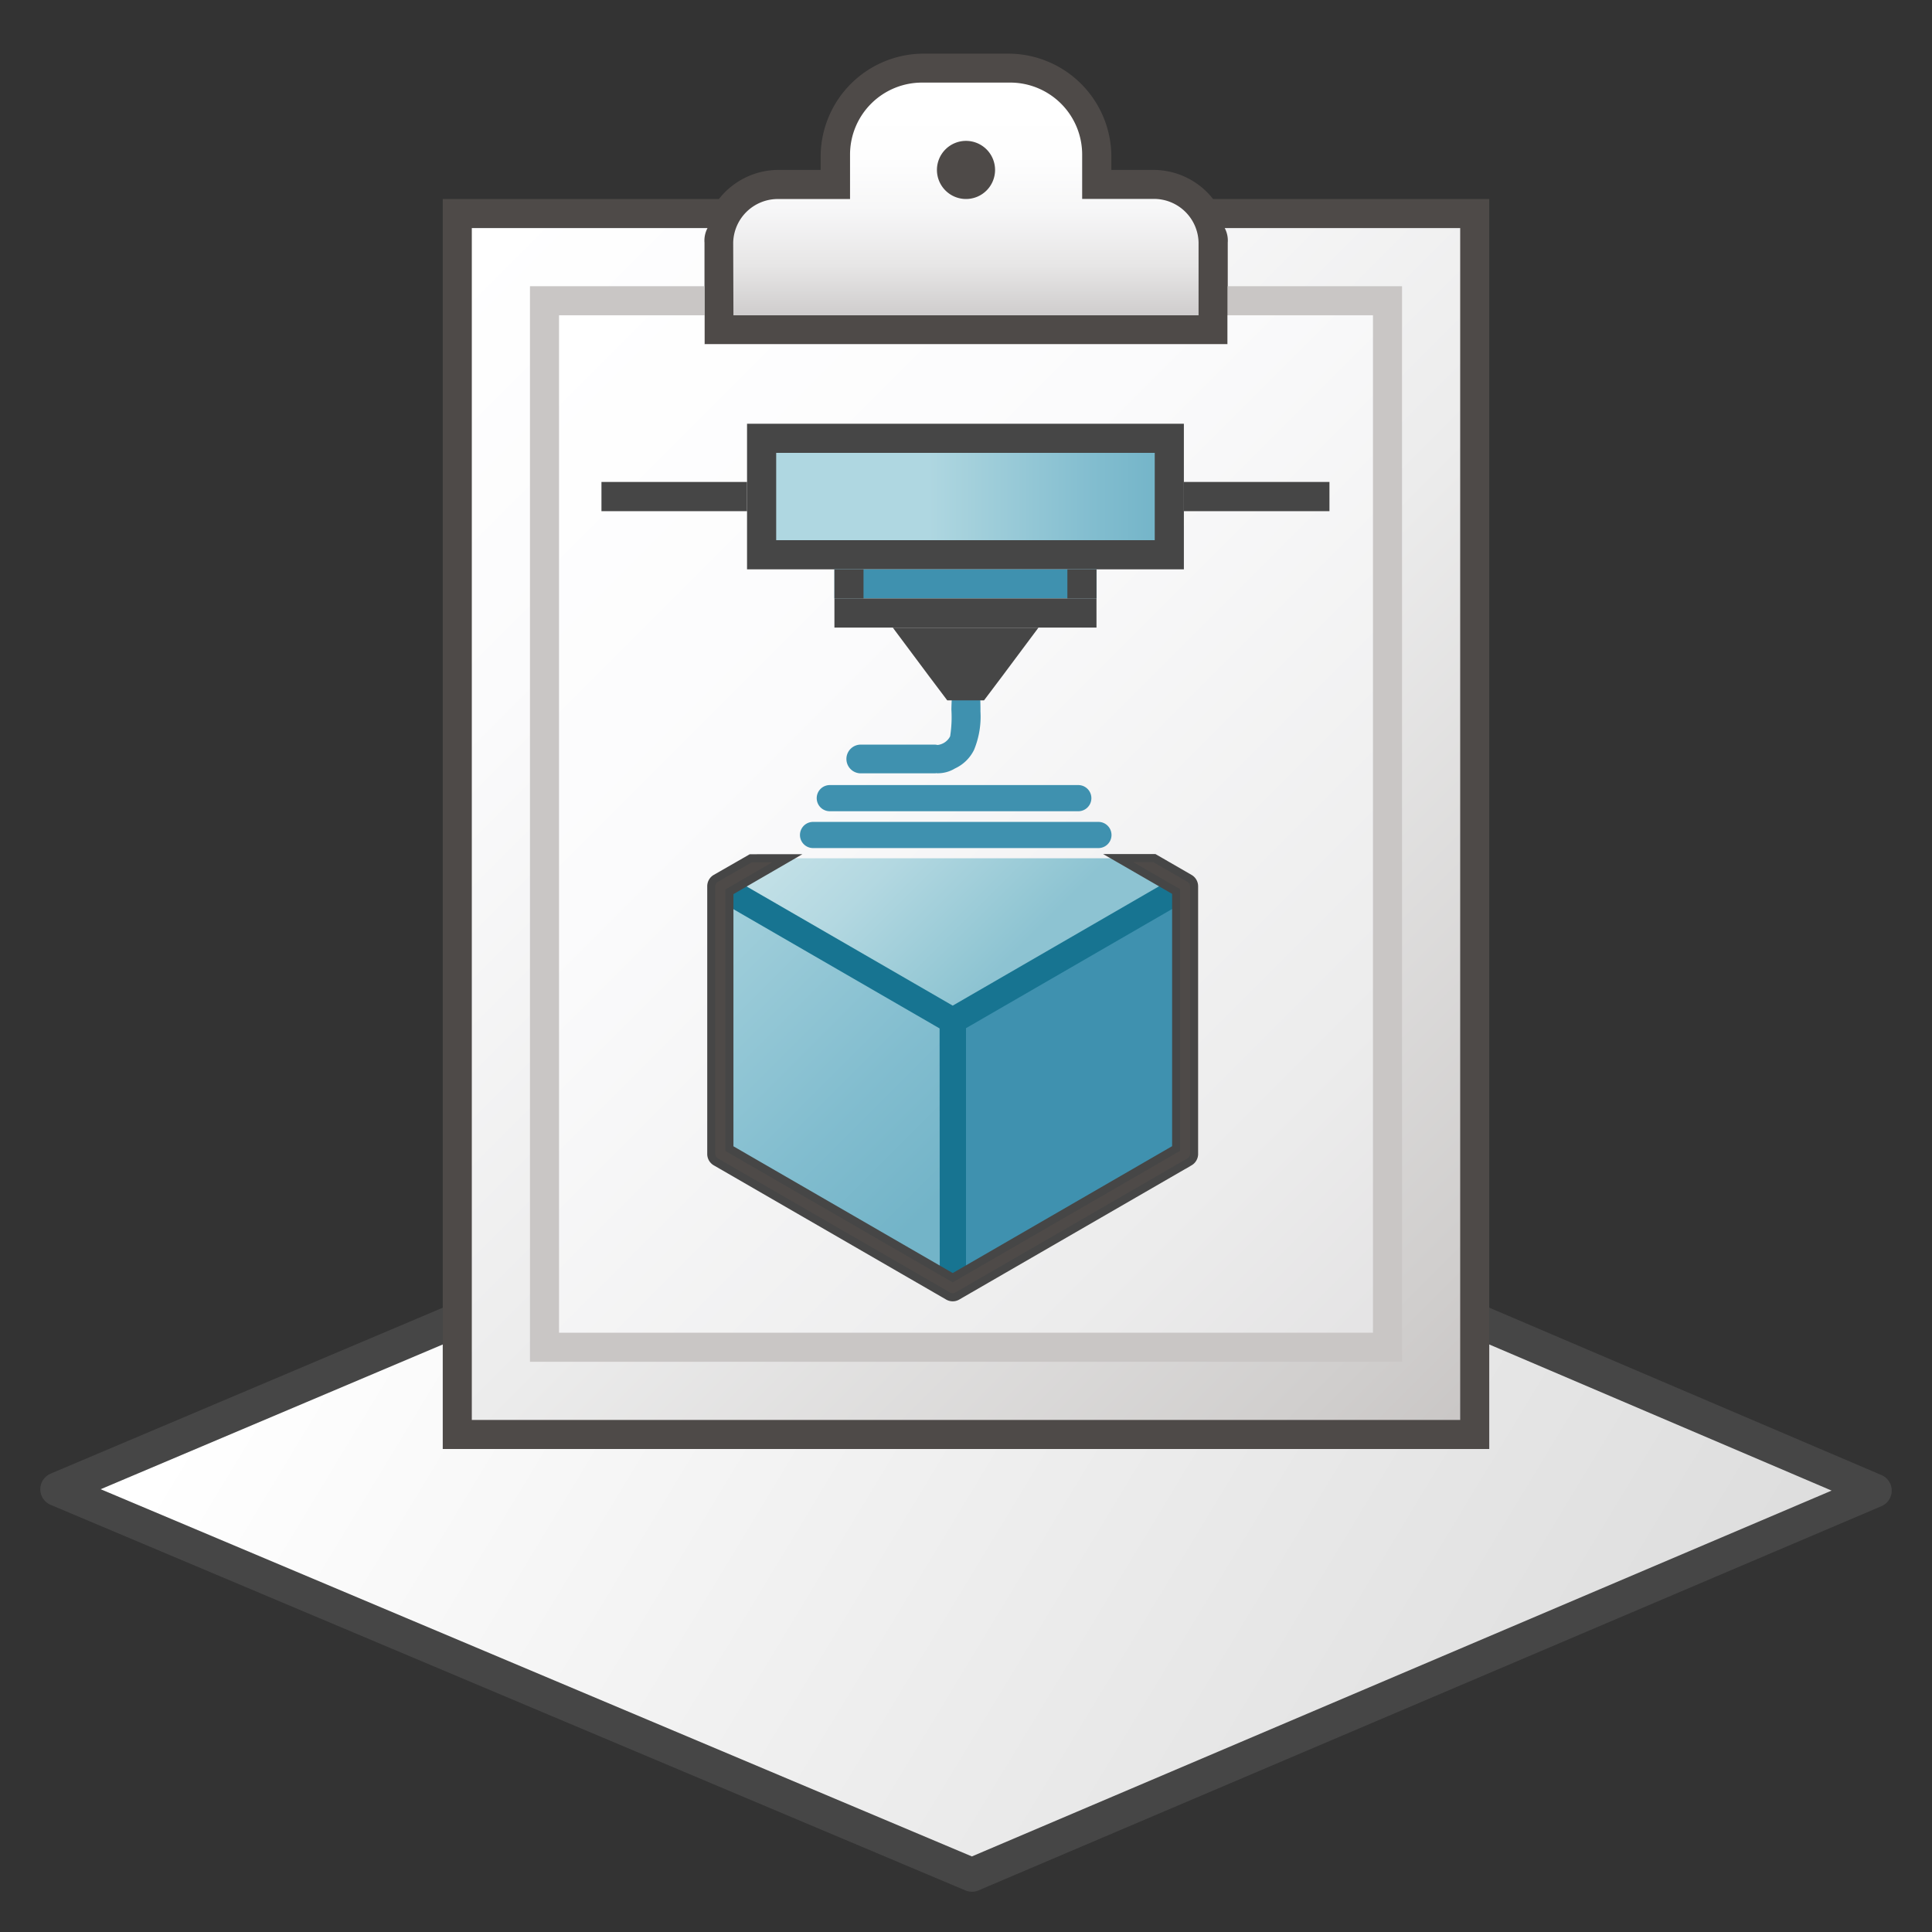 <svg id="Image" xmlns="http://www.w3.org/2000/svg" xmlns:xlink="http://www.w3.org/1999/xlink" viewBox="0 0 48 48">
  <rect x="0" y="0" width="48" height="48" fill="#333333" stroke="none"/>
  <defs>
    <linearGradient id="linear-gradient" x1="-793.557" y1="1797.865" x2="-778.814" y2="1832.524" gradientTransform="matrix(0.809, -0.588, 0.57, 0.821, -373.611, -1914.894)" gradientUnits="userSpaceOnUse">
      <stop offset="0" stop-color="#fff"/>
      <stop offset="1" stop-color="#dcdcdc"/>
    </linearGradient>
    <linearGradient id="linear-gradient-2" x1="115.863" y1="-820.913" x2="115.863" y2="-813.242" gradientTransform="matrix(0.754, 0, 0, -0.754, -63.319, -610.826)" gradientUnits="userSpaceOnUse">
      <stop offset="0" stop-color="#c9c6c5"/>
      <stop offset="0.045" stop-color="#cecccc"/>
      <stop offset="0.268" stop-color="#e7e6e6"/>
      <stop offset="0.497" stop-color="#f6f6f7"/>
      <stop offset="0.736" stop-color="#fefefe"/>
      <stop offset="1" stop-color="#fff"/>
    </linearGradient>
    <linearGradient id="linear-gradient-3" x1="97.896" y1="-819.715" x2="133.834" y2="-855.653" gradientTransform="matrix(0.754, 0, 0, -0.754, -63.319, -610.826)" gradientUnits="userSpaceOnUse">
      <stop offset="0" stop-color="#fff"/>
      <stop offset="0.221" stop-color="#fbfbfc"/>
      <stop offset="0.541" stop-color="#ececec"/>
      <stop offset="0.92" stop-color="#d0cecd"/>
      <stop offset="1" stop-color="#c9c6c5"/>
    </linearGradient>
    <linearGradient id="linear-gradient-4" x1="100.771" y1="-822.59" x2="130.959" y2="-852.778" gradientTransform="matrix(0.754, 0, 0, -0.754, -63.319, -610.826)" gradientUnits="userSpaceOnUse">
      <stop offset="0" stop-color="#fff"/>
      <stop offset="0.335" stop-color="#fbfbfc"/>
      <stop offset="0.82" stop-color="#ececec"/>
      <stop offset="1" stop-color="#e4e3e4"/>
    </linearGradient>
    <linearGradient id="linear-gradient-5" x1="354.827" y1="1207.995" x2="367.596" y2="1220.765" gradientTransform="translate(-140.805 -528.229) scale(0.452)" gradientUnits="userSpaceOnUse">
      <stop offset="0" stop-color="#cee6eb"/>
      <stop offset="0.221" stop-color="#c6e2e8"/>
      <stop offset="0.542" stop-color="#b3d8e1"/>
      <stop offset="0.921" stop-color="#93c7d4"/>
      <stop offset="1" stop-color="#8dc3d2"/>
    </linearGradient>
    <linearGradient id="linear-gradient-6" x1="346.117" y1="1216.707" x2="363.537" y2="1234.126" gradientTransform="translate(-140.805 -528.229) scale(0.452)" gradientUnits="userSpaceOnUse">
      <stop offset="0" stop-color="#afd7e1"/>
      <stop offset="0.159" stop-color="#a5d1dc"/>
      <stop offset="0.706" stop-color="#82bdcf"/>
      <stop offset="1" stop-color="#73b4c8"/>
    </linearGradient>
    <linearGradient id="linear-gradient-7" x1="362.535" y1="1197.481" x2="375.4" y2="1197.481" gradientTransform="translate(-140.805 -529.133) scale(0.452)" xlink:href="#linear-gradient-6"/>
  </defs>
  <g id="g977">
    <path id="rect864" d="M1.421,37l22.635-9.579,22.523,9.613L24.147,46.579Z" stroke="#464646" stroke-linejoin="round" stroke-width="0.841" fill="url(#linear-gradient)"/>
    <path id="path37" d="M30.139,4.945a1.884,1.884,0,0,0-1.445-.723H27.611V3.861a2.563,2.563,0,0,0-2.528-2.528H22.916a2.562,2.562,0,0,0-2.527,2.528v.361H19.306a1.884,1.884,0,0,0-1.445.723H11V36H37V4.945Z" fill="#4e4a48"/>
    <path id="path39" d="M18.222,7.833H29.778V6.025a1.109,1.109,0,0,0-1.084-1.083H26.886V3.861a1.789,1.789,0,0,0-1.767-1.809h-2.2a1.789,1.789,0,0,0-1.8,1.768V4.945H19.3a1.109,1.109,0,0,0-1.084,1.083Z" fill="url(#linear-gradient-2)"/>
    <path id="circle41" d="M24.722,4.222A.722.722,0,0,1,24,4.944h0a.722.722,0,0,1-.722-.722h0A.722.722,0,0,1,24,3.5h0a.722.722,0,0,1,.722.722Z" fill="#4e4a48"/>
    <path id="path43" d="M30.428,5.667a.655.655,0,0,1,.075.361V8.555h-13V6.028a.655.655,0,0,1,.075-.361H11.722V35.278H36.278V5.667Z" fill="url(#linear-gradient-3)"/>
    <path id="polygon45" d="M17.5,8.555V7.111H13.167V33.833H34.833V7.111H30.5V8.555Z" fill="#c9c6c5"/>
    <path id="polygon47" d="M17.5,8.555V7.833H13.889V33.111H34.111V7.833H30.5v.722Z" fill="url(#linear-gradient-4)"/>
    <path id="polygon41" d="M29.441,28.668,23.67,32.006V25.362l5.771-3.337Z" fill="#3f91af"/>
    <path id="polygon43" d="M19.1,21.323l-1.21.7,5.777,3.339,5.772-3.339-1.214-.7Z" fill="url(#linear-gradient-5)"/>
    <path id="polygon45-3" d="M17.9,28.667V22.025l5.772,3.337v6.644Z" fill="url(#linear-gradient-6)"/>
    <path id="rect49" d="M23.444,25.362H23.9v6.644h-.452Z" fill="#177491" stroke="#177491" stroke-width="0.2"/>
    <path id="path47" d="M23.67,25.588a.229.229,0,0,1-.114-.03L17.784,22.22l.227-.392L23.67,25.1l5.657-3.272.226.391-5.774,3.338A.232.232,0,0,1,23.67,25.588Z" fill="#177491" stroke="#177491" stroke-width="0.2"/>
    <path id="path51" d="M18.655,21.323l-.872.5a.226.226,0,0,0-.112.2v6.643a.226.226,0,0,0,.113.2L23.556,32.2a.227.227,0,0,0,.114.031.223.223,0,0,0,.113-.031l5.772-3.335a.228.228,0,0,0,.112-.2V22.024a.226.226,0,0,0-.112-.2l-.876-.506h-.9l1.442.832v6.384L23.67,31.744l-5.548-3.207v-6.38l1.44-.834Z" fill="#4e4a48" stroke="#464646" stroke-width="0.2"/>
    <path id="rect956" d="M18.56,10.528H29.413v3.617H18.56Z" fill="#464646"/>
    <path id="rect958" d="M20.731,14.145h6.511v.723H20.731Z" fill="#3f91af"/>
    <path id="rect987" d="M20.2,20.42H27.29a.325.325,0,1,1,0,.65H20.2a.325.325,0,1,1,0-.65Z" fill="#3f91af"/>
    <path id="rect987-6" d="M20.616,19.505H26.79a.325.325,0,0,1,0,.65H20.616a.325.325,0,0,1,0-.65Z" fill="#3f91af"/>
    <path id="rect987-6-8" d="M21.367,18.5h1.864a.357.357,0,0,1,0,.713H21.367a.357.357,0,0,1,0-.713Z" fill="#3f91af"/>
    <path id="path1019" d="M24.338,17.126l-.678.018s-.018.226-.023.485a3.072,3.072,0,0,1-.031.664.4.4,0,0,1-.341.218c-.119.065-.213-.011-.376.1l.394.6a.813.813,0,0,0,.443-.119.987.987,0,0,0,.473-.46,2.16,2.16,0,0,0,.16-.957C24.361,17.491,24.354,17.308,24.338,17.126Z" fill="#3f91af"/>
    <path id="path960" d="M23.534,17.4l-.452-.6-.9-1.206H25.8l-.9,1.206-.452.6Z" fill="#464646"/>
    <path id="rect1024" d="M19.284,11.251h9.405v2.17H19.284Z" fill="url(#linear-gradient-7)"/>
    <path id="rect1036" d="M29.413,11.974H33.03V12.7H29.413Z" fill="#464646"/>
    <path id="rect1036-9" d="M14.943,11.974H18.56V12.7H14.943Z" fill="#464646"/>
    <path id="rect1053" d="M20.731,14.868h6.511v.724H20.731Z" fill="#464646"/>
    <path id="rect1055" d="M20.731,14.145h.723v.723h-.723Z" fill="#464646"/>
    <path id="rect1057" d="M26.519,14.145h.723v.723h-.723Z" fill="#464646"/>
  </g>
</svg>
